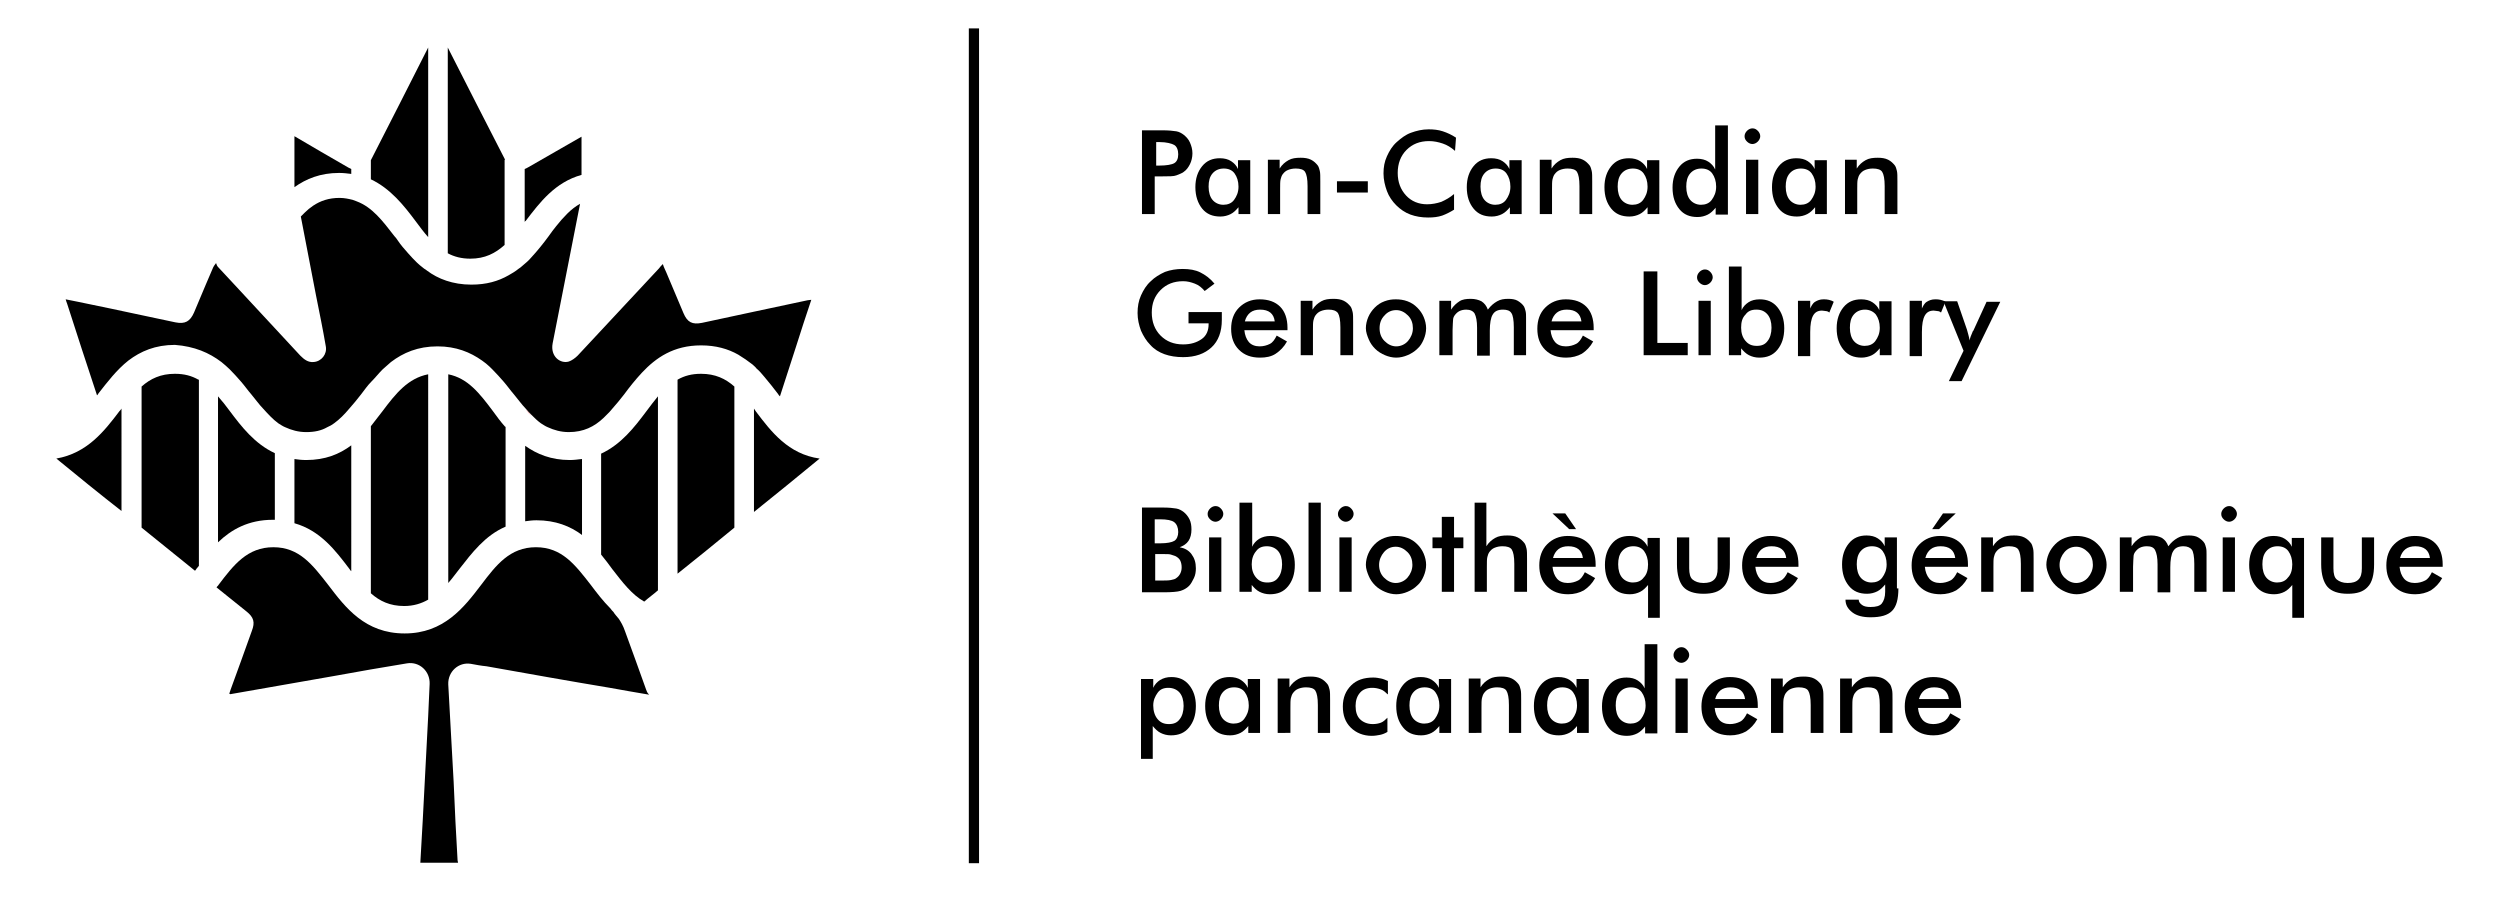 <?xml version="1.0" encoding="utf-8"?>
<!-- Generator: Adobe Illustrator 28.1.0, SVG Export Plug-In . SVG Version: 6.00 Build 0)  -->
<svg version="1.1" id="Layer_1" xmlns="http://www.w3.org/2000/svg"
	xmlns:xlink="http://www.w3.org/1999/xlink" x="0px" y="0px"
	viewBox="0 0 510.3 186" style="enable-background:new 0 0 510.3 186;" xml:space="preserve">
<style type="text/css">
	.st0{fill:none;}
	.st1{fill:#000000;}
	.st2{fill:#ED1C24;}
	.st3{fill:#000000;stroke:#000000;stroke-width:2.086;stroke-linejoin:round;stroke-miterlimit:10;}
</style>
<g>
	<path class="st0" d="M47.1,57.7c4.7,5.1,9.4,10.1,14.1,15.2c0.7,0.8,1.5,1.4,2.7,1.3c1.6-0.1,2.8-1.6,2.5-3.2
		c-0.6-3.5-1.3-6.9-2-10.4c-1-5.4-2.1-10.7-3.1-16.1c-1.1,1.2-2.2,2.6-3.3,4C55.2,52.2,52.2,56.2,47.1,57.7z"/>
	<g>
		<path class="st0" d="M49.2,78c-0.7-0.9-1.5-1.7-2.3-2.5C47.7,76.2,48.5,77.1,49.2,78z"/>
		<path class="st0" d="M53.6,83.6c1,1.1,2,2.2,3.1,3C55.6,85.7,54.6,84.7,53.6,83.6z"/>
		<path class="st0" d="M46.9,75.4c-0.6-0.5-1.1-1-1.7-1.5C45.8,74.4,46.4,74.9,46.9,75.4z"/>
		<path class="st0" d="M58.2,87.4c1.3,0.6,2.7,1,4.3,1c1.7,0,3.1-0.3,4.3-1c-1.3,0.6-2.7,1-4.3,1C60.8,88.3,59.4,88,58.2,87.4z"/>
		<path class="st0" d="M79.8,73.9c2.5-1.9,5.5-3.2,9.5-3.2c3.8,0,6.7,1.2,9.1,2.9c-2.4-1.7-5.3-2.9-9.1-2.9
			C85.3,70.7,82.3,72,79.8,73.9z"/>
		<path class="st0" d="M111.9,87.4c1.3,0.6,2.7,1,4.3,1c3,0,5.2-1.1,7.1-2.9c-1.9,1.7-4.1,2.9-7.1,2.9
			C114.6,88.3,113.1,88,111.9,87.4z"/>
		<path class="st0" d="M68.3,86.5c1.1-0.8,2.1-1.8,3.1-3C70.4,84.7,69.4,85.7,68.3,86.5z"/>
		<path class="st0" d="M72.5,82.1c-0.4,0.5-0.8,1-1.2,1.4C71.8,83.1,72.2,82.6,72.5,82.1z"/>
		<path class="st0" d="M78.1,75.4c-0.8,0.8-1.6,1.7-2.3,2.5C76.5,77.1,77.3,76.2,78.1,75.4z"/>
		<path class="st0" d="M79.8,73.9c-0.6,0.5-1.2,1-1.7,1.5C78.6,74.9,79.2,74.4,79.8,73.9z"/>
		<path class="st0" d="M68.3,86.5c-0.5,0.3-0.9,0.6-1.4,0.8C67.3,87.1,67.8,86.8,68.3,86.5z"/>
		<path class="st0" d="M53.6,83.6c-0.4-0.5-0.8-0.9-1.2-1.4C52.8,82.6,53.2,83.1,53.6,83.6z"/>
		<path class="st0" d="M58.2,87.4c-0.5-0.2-1-0.5-1.4-0.8C57.2,86.8,57.7,87.1,58.2,87.4z"/>
		<path class="st0" d="M157.4,78.8c-0.5-0.6-0.9-1.2-1.4-1.7C156.4,77.7,156.9,78.3,157.4,78.8z"/>
		<path class="st0" d="M126.3,82.1c-0.6,0.7-1.2,1.4-1.8,2.1C125.1,83.6,125.7,82.9,126.3,82.1z"/>
		<path class="st0" d="M153.5,74.6c-0.9-0.8-1.8-1.5-2.9-2C151.7,73.2,152.6,73.9,153.5,74.6z"/>
		<path class="st0" d="M155.9,77.1c-0.5-0.6-1-1.1-1.6-1.7C154.9,76,155.4,76.5,155.9,77.1z"/>
		<path class="st0" d="M100.6,75.4c-0.4-0.4-0.9-0.8-1.3-1.2C99.8,74.6,100.2,75,100.6,75.4z"/>
		<path class="st0" d="M45.2,73.9c-2.5-1.9-5.5-3.2-9.5-3.2c-4,0-7.1,1.3-9.5,3.2c2.5-1.9,5.5-3.2,9.5-3.2S42.7,72,45.2,73.9z"/>
		<path class="st0" d="M111.9,87.4c-0.5-0.2-1-0.5-1.4-0.8C110.9,86.8,111.4,87.1,111.9,87.4z"/>
		<path class="st0" d="M110.5,86.5c-0.7-0.5-1.3-1-1.9-1.7C109.1,85.5,109.8,86,110.5,86.5z"/>
		<path class="st0" d="M102.9,78c-0.7-0.9-1.5-1.7-2.3-2.5C101.5,76.2,102.2,77.1,102.9,78z"/>
		<path class="st0" d="M107.3,83.6c-0.4-0.5-0.8-0.9-1.2-1.4C106.6,82.6,106.9,83.1,107.3,83.6z"/>
		<path class="st0" d="M131,76.2c2.9-3.1,6.5-5.6,12.1-5.6c3,0,5.5,0.7,7.6,1.9c-2.1-1.2-4.5-1.9-7.6-1.9
			C137.5,70.7,133.9,73.2,131,76.2z"/>
		<path class="st0" d="M159.6,89.1c-2-0.9-2.5-2.1-1.8-4.2c0.4-1.3,0.8-2.6,1.3-3.9c-0.1-0.2-0.2-0.3-0.4-0.5
			c-0.4-0.6-0.9-1.2-1.4-1.8c-0.5-0.6-0.9-1.2-1.4-1.7c-0.5-0.6-1-1.1-1.6-1.7c-0.3-0.3-0.6-0.5-0.8-0.8c-0.9-0.8-1.8-1.5-2.9-2
			c-2.1-1.2-4.5-1.9-7.6-1.9c-5.6,0-9.2,2.5-12.1,5.6c-1.3,1.4-2.5,2.9-3.6,4.4c-0.4,0.5-0.8,1-1.2,1.5c-0.6,0.7-1.2,1.4-1.8,2.1
			c-0.4,0.4-0.8,0.8-1.2,1.2c-1.9,1.7-4.1,2.9-7.1,2.9c-1.7,0-3.1-0.3-4.3-1c-0.5-0.2-1-0.5-1.4-0.8c-0.7-0.5-1.3-1-1.9-1.7
			c-0.4-0.4-0.8-0.8-1.2-1.3c-0.4-0.5-0.8-0.9-1.2-1.4c-0.4-0.5-0.8-1-1.2-1.5c-0.7-0.9-1.3-1.8-2.1-2.6s-1.5-1.7-2.3-2.5
			c-0.4-0.4-0.9-0.8-1.3-1.2c-0.3-0.2-0.5-0.4-0.8-0.6c-2.4-1.7-5.3-2.9-9.1-2.9c-4,0-7.1,1.3-9.5,3.2c-0.6,0.5-1.2,1-1.7,1.5
			c-0.8,0.8-1.6,1.7-2.3,2.5s-1.4,1.8-2.1,2.6c-0.4,0.5-0.8,1-1.2,1.5c-0.4,0.5-0.8,1-1.2,1.4c-1,1.1-2,2.2-3.1,3
			c-0.5,0.3-0.9,0.6-1.4,0.8c-1.3,0.6-2.7,1-4.3,1c-1.7,0-3.1-0.3-4.3-1c-0.5-0.2-1-0.5-1.4-0.8c-1.1-0.8-2.1-1.8-3.1-3
			c-0.4-0.5-0.8-0.9-1.2-1.4c-0.4-0.5-0.8-1-1.2-1.5c-0.7-0.9-1.3-1.8-2.1-2.6s-1.5-1.7-2.3-2.5c-0.6-0.5-1.1-1-1.7-1.5
			c-2.5-1.9-5.5-3.2-9.5-3.2s-7.1,1.3-9.5,3.2c-2.5,1.9-4.3,4.4-6.1,6.7c-0.1,0.1-0.2,0.2-0.3,0.4c0.4,1.4,0.9,2.7,1.3,4.1
			c0.6,2,0.1,3.2-1.7,4.1c-2.5,1.2-5.1,2.4-7.6,3.5c-0.3,0.1-0.5,0.3-0.8,0.4c0.3,0.2,0.4,0.4,0.6,0.5c0,0,0,0,0,0
			c6.3-1.1,9.7-5.6,12.9-9.7c3.2-4.1,5.9-7.7,11.2-7.7c5.3,0,8.1,3.6,11.2,7.7c3.5,4.6,7.5,9.9,15.6,9.9c8.1,0,12.1-5.3,15.6-9.9
			c3.2-4.1,5.9-7.7,11.2-7.7c5.3,0,8.1,3.6,11.2,7.7c3.5,4.6,7.6,9.9,15.6,9.9c8.1,0,12.1-5.3,15.6-9.9c3.2-4.1,5.9-7.7,11.2-7.7
			s8.1,3.6,11.2,7.7c3.1,4.1,6.6,8.7,13,9.7c0.2-0.2,0.4-0.4,0.7-0.6C165.1,91.7,162.4,90.4,159.6,89.1z"/>
		<path class="st0" d="M69.2,40.8c1,0,1.9,0.1,2.7,0.4C71.1,40.9,70.2,40.8,69.2,40.8L69.2,40.8z"/>
		<path class="st0" d="M63.8,42.4c1.5-1,3.3-1.6,5.4-1.6c0,0,0,0,0,0h0c1,0,1.9,0.1,2.7,0.4c0.3,0.1,0.5,0.2,0.8,0.3
			c3.2,1.2,5.3,4,7.7,7.1c0.2,0.3,0.4,0.6,0.7,0.9c0.7,0.9,1.4,1.8,2.1,2.6c0.6,0.6,1.2,1.3,1.8,1.9c0.4,0.4,0.9,0.8,1.3,1.1
			c0.2,0.2,0.5,0.4,0.7,0.5c1.2,0.9,2.5,1.6,4,2.1c1.5,0.5,3.2,0.8,5.1,0.8c0,0,0,0,0,0c3,0,5.5-0.7,7.6-1.9c0.7-0.4,1.3-0.8,2-1.3
			c0.3-0.2,0.6-0.5,0.9-0.7c0.6-0.5,1.1-1,1.7-1.6c1.3-1.4,2.5-2.9,3.6-4.4c0.5-0.7,1-1.3,1.5-2c0.8-0.9,1.5-1.8,2.3-2.6
			c0.8-0.8,1.7-1.4,2.6-2v0l0,0c0.4-2.1,0.8-4.3,1.2-6.4c-5.8,1.3-9.1,5.6-12.1,9.5c-3.2,4.1-5.9,7.7-11.2,7.7c0,0,0,0,0,0
			c-5.3,0-8.1-3.6-11.2-7.7c-3.5-4.6-7.6-9.9-15.6-9.9c0,0,0,0,0,0c-3.9,0-6.8,1.2-9.2,3c0.4,2.1,0.8,4.2,1.2,6.3
			c0.3-0.3,0.5-0.5,0.8-0.8C62.6,43.2,63.2,42.8,63.8,42.4z"/>
		<path class="st1" d="M45.2,73.9c0.6,0.5,1.2,1,1.7,1.5c0.8,0.8,1.6,1.7,2.3,2.5s1.4,1.8,2.1,2.6c0.4,0.5,0.8,1,1.2,1.5
			c0.4,0.5,0.8,1,1.2,1.4c1,1.1,2,2.2,3.1,3c0.5,0.3,0.9,0.6,1.4,0.8c1.3,0.6,2.7,1,4.3,1c1.7,0,3.1-0.3,4.3-1
			c0.5-0.2,1-0.5,1.4-0.8c1.1-0.8,2.1-1.8,3.1-3c0.4-0.5,0.8-0.9,1.2-1.4c0.4-0.5,0.8-1,1.2-1.5c0.7-0.9,1.3-1.8,2.1-2.6
			s1.5-1.7,2.3-2.5c0.6-0.5,1.1-1,1.7-1.5c2.5-1.9,5.5-3.2,9.5-3.2c3.8,0,6.7,1.2,9.1,2.9c0.3,0.2,0.5,0.4,0.8,0.6
			c0.5,0.4,0.9,0.8,1.3,1.2c0.8,0.8,1.6,1.7,2.3,2.5s1.4,1.8,2.1,2.6c0.4,0.5,0.8,1,1.2,1.5c0.4,0.5,0.8,1,1.2,1.4
			c0.4,0.5,0.8,0.9,1.2,1.3c0.6,0.6,1.2,1.2,1.9,1.7c0.5,0.3,0.9,0.6,1.4,0.8c1.3,0.6,2.7,1,4.3,1c3,0,5.2-1.1,7.1-2.9
			c0.4-0.4,0.8-0.8,1.2-1.2c0.6-0.7,1.2-1.4,1.8-2.1c0.4-0.5,0.8-1,1.2-1.5c1.1-1.5,2.3-3,3.6-4.4c2.9-3.1,6.5-5.6,12.1-5.6
			c3,0,5.5,0.7,7.6,1.9c1,0.6,2,1.3,2.9,2c0.3,0.3,0.6,0.5,0.8,0.8c0.6,0.5,1.1,1.1,1.6,1.7c0.5,0.6,1,1.2,1.4,1.7
			c0.5,0.6,0.9,1.2,1.4,1.8c0.1,0.2,0.2,0.3,0.4,0.5c1.1-3.4,2.2-6.8,3.3-10.2c1-3.1,2-6.3,3.1-9.5c-0.3,0-0.6,0.1-0.8,0.1
			c-7.2,1.5-14.4,3.1-21.5,4.6c-2,0.4-3-0.1-3.8-2c-1.2-2.8-2.3-5.5-3.5-8.3c-0.2-0.5-0.5-1-0.7-1.7c-0.3,0.3-0.6,0.6-0.8,0.9
			c-5.5,5.9-11.1,11.9-16.6,17.8c-0.5,0.5-1.2,1-1.8,1.2c-1.7,0.5-3.8-1-3.3-3.7c1.9-9.5,3.7-19,5.6-28.5c-0.9,0.5-1.8,1.2-2.6,2
			c-0.8,0.8-1.6,1.7-2.3,2.6c-0.5,0.6-1,1.3-1.5,2c-1.1,1.5-2.3,3-3.6,4.4c-0.5,0.6-1.1,1.1-1.7,1.6c-0.3,0.3-0.6,0.5-0.9,0.7
			c-0.6,0.5-1.3,0.9-2,1.3c-2.1,1.2-4.5,1.9-7.6,1.9c0,0,0,0,0,0c-1.9,0-3.6-0.3-5.1-0.8s-2.8-1.2-4-2.1c-0.2-0.2-0.5-0.3-0.7-0.5
			c-0.5-0.4-0.9-0.7-1.3-1.1c-0.6-0.6-1.2-1.2-1.8-1.9c-0.8-0.9-1.5-1.7-2.1-2.6c-0.2-0.3-0.4-0.6-0.7-0.9c-2.4-3.1-4.5-5.9-7.7-7.1
			c-0.3-0.1-0.5-0.2-0.8-0.3c-0.8-0.2-1.7-0.4-2.7-0.4c0,0,0,0,0,0c-2.2,0-3.9,0.6-5.4,1.6c-0.6,0.4-1.2,0.9-1.7,1.4
			c-0.3,0.3-0.5,0.5-0.8,0.8c1,5.4,2.1,10.7,3.1,16.1c0.7,3.5,1.4,6.9,2,10.4c0.3,1.6-0.9,3.1-2.5,3.2c-1.1,0.1-1.9-0.5-2.7-1.3
			c-4.7-5.1-9.4-10.1-14.1-15.2c-0.9-1-1.8-1.9-2.7-2.9c-0.2-0.2-0.3-0.5-0.4-0.8c-0.4,0.5-0.5,0.7-0.6,0.9c-0.5,1.2-1,2.3-1.5,3.5
			c-0.8,1.9-1.6,3.8-2.4,5.7c-0.8,1.8-1.8,2.4-3.8,2c-5.8-1.2-11.6-2.5-17.5-3.7c-1.6-0.3-3.2-0.7-4.9-1c0.1,0.4,0.2,0.6,0.3,0.9
			c2,6.2,4,12.4,6.1,18.7c0.1-0.1,0.2-0.2,0.3-0.4c1.8-2.3,3.7-4.8,6.1-6.7c2.5-1.9,5.5-3.2,9.5-3.2C39.7,70.7,42.7,72,45.2,73.9z"
			/>
		<path class="st2" d="M99.3,74.2c-0.3-0.2-0.5-0.4-0.8-0.6C98.8,73.8,99,74,99.3,74.2z"/>
		<path class="st2" d="M108.5,84.9c-0.4-0.4-0.8-0.8-1.2-1.3C107.7,84,108.1,84.4,108.5,84.9z"/>
	</g>
	<path class="st0" d="M120.6,119.5c1.2,1.6,2.5,3.3,4,4.8c-0.1-0.1-0.1-0.1-0.2-0.2C123,122.4,121.7,121,120.6,119.5z"/>
	<path class="st1" d="M131.9,140.8c-1.4-4-2.9-8-4.3-11.9c-0.4-1.2-0.9-2-1.3-2.6c-0.4-0.5-0.8-0.9-1.1-1.4
		c-0.2-0.2-0.4-0.4-0.6-0.7c-1.5-1.5-2.8-3.2-4-4.8c-3.2-4.1-5.9-7.7-11.2-7.7c-5.3,0-8.1,3.6-11.2,7.7c-3.5,4.6-7.6,9.9-15.6,9.9
		c-8.1,0-12.1-5.3-15.6-9.9c-3.2-4.1-5.9-7.7-11.2-7.7c-5.3,0-8.1,3.6-11.2,7.7c-0.1,0.2-0.3,0.3-0.4,0.5c2,1.6,4.1,3.3,6.1,4.9
		c1.5,1.2,1.8,2.2,1.1,4c-1.4,4-2.9,8-4.3,11.9c-0.1,0.3-0.2,0.6-0.3,0.9c0.1,0,0.2,0.1,0.2,0.1c7-1.2,14.1-2.5,21.1-3.7
		c5-0.9,10-1.8,15-2.6c2.5-0.4,4.7,1.6,4.6,4.2c-0.1,2.2-0.2,4.4-0.3,6.6c-0.4,7-0.7,14.1-1.1,21.1c-0.2,2.9-0.3,5.9-0.5,8.8
		c2.6,0,5.1,0,7.7,0c0-0.2-0.1-0.3-0.1-0.5c-0.3-5.3-0.6-10.7-0.8-16c-0.4-6.6-0.7-13.3-1.1-19.9c-0.1-2.6,2.1-4.6,4.6-4.2
		c1.1,0.2,2.1,0.4,3.2,0.5c8.4,1.5,16.8,3,25.2,4.4c2.6,0.5,5.2,0.9,8,1.4C132.1,141.4,132,141.1,131.9,140.8z"/>
	<path class="st0" d="M125,116.1c-3.5-4.6-7.6-9.9-15.6-9.9c-8.1,0-12.1,5.3-15.6,9.9c-3.2,4.1-5.9,7.7-11.2,7.7
		c-5.3,0-8.1-3.6-11.2-7.7c-3.5-4.6-7.5-9.9-15.6-9.9c-8.1,0-12.1,5.3-15.6,9.9c-0.1,0.1-0.2,0.2-0.3,0.4c1.4,1.2,2.9,2.3,4.3,3.5
		c0.1-0.2,0.3-0.3,0.4-0.5c3.2-4.1,5.9-7.7,11.2-7.7c5.3,0,8.1,3.6,11.2,7.7c3.5,4.6,7.5,9.9,15.6,9.9c8.1,0,12.1-5.3,15.6-9.9
		c3.2-4.1,5.9-7.7,11.2-7.7c5.3,0,8.1,3.6,11.2,7.7c1.2,1.5,2.4,3,3.8,4.6c0.1,0.1,0.1,0.1,0.2,0.2c0.2,0.2,0.4,0.5,0.6,0.7
		c0.4,0.4,0.7,0.9,1.1,1.4c0.5,0.7,0.9,1.4,1.3,2.6c0.9,2.5,0.7-0.1,0.7-0.1l-0.6-2.4c0.2-0.5,0.6-1.1,1-1.4
		c0.9-0.8,1.9-1.5,2.8-2.3C129,121.3,127.1,118.8,125,116.1z"/>
	<g>
		<path class="st1" d="M71.7,90.9c-2.4,1.8-5.3,3-9.2,3c-0.9,0-1.7-0.1-2.4-0.2v13.1c5.3,1.5,8.4,5.6,11.2,9.3
			c0.1,0.2,0.3,0.4,0.4,0.5V90.9z"/>
		<path class="st1" d="M40.5,77.5c-1.4-0.8-2.9-1.2-4.8-1.2c-2.9,0-5,1-6.8,2.6v28.8c3.6,2.9,7.3,5.9,10.9,8.8
			c0.1-0.1,0.2-0.2,0.3-0.4c0.2-0.2,0.3-0.4,0.5-0.6V77.5z"/>
		<path class="st1" d="M138.3,117.1c3.9-3.1,7.7-6.2,11.6-9.4V78.9c-1.8-1.6-3.9-2.6-6.8-2.6c-1.9,0-3.4,0.4-4.8,1.2V117.1z"/>
		<path class="st1" d="M24.8,83.4c-0.1,0.2-0.3,0.4-0.4,0.5c-3.1,4.1-6.6,8.6-12.9,9.7c4.4,3.6,8.8,7.2,13.3,10.7V83.4z"/>
		<path class="st1" d="M56.1,92.5c-4.1-1.9-6.8-5.4-9.2-8.6c-0.8-1.1-1.6-2.1-2.4-3v29.8c2.7-2.6,6.2-4.6,11.2-4.6
			c0.1,0,0.3,0,0.4,0V92.5z"/>
		<path class="st1" d="M154.3,84c-0.1-0.2-0.3-0.4-0.4-0.6v21.1c4.5-3.6,8.9-7.2,13.4-10.9c0,0,0,0,0,0
			C160.9,92.7,157.4,88.1,154.3,84z"/>
		<path class="st1" d="M134.3,80.9c-0.8,1-1.6,2-2.4,3.1c-2.4,3.2-5.1,6.7-9.2,8.6v20.6c0.8,1,1.6,2,2.3,3c2.1,2.7,4,5.2,6.5,6.6
			c0.9-0.8,1.9-1.5,2.8-2.3V80.9z"/>
		<path class="st1" d="M87.4,76.4c-4.1,0.8-6.6,3.9-9.3,7.5c-0.8,1-1.6,2.1-2.4,3.1v34.1c1.8,1.6,3.9,2.6,6.8,2.6
			c1.9,0,3.5-0.5,4.9-1.3V76.4z"/>
		<path class="st1" d="M118.7,93.7c-0.8,0.1-1.6,0.2-2.4,0.2c-3.8,0-6.7-1.2-9.1-2.9v15.4c0.7-0.1,1.5-0.2,2.3-0.2
			c3.9,0,6.9,1.2,9.3,3V93.7z"/>
		<path class="st1" d="M103.1,87.1c-0.9-1-1.7-2.1-2.5-3.2c-2.7-3.6-5.1-6.7-9.1-7.5V119c0.8-0.9,1.5-1.9,2.3-2.9
			c2.5-3.2,5.2-6.8,9.4-8.6V87.1z"/>
	</g>
	<g>
		<path class="st1" d="M118.7,27.9c-3.6,2.1-7.2,4.1-10.8,6.2c-0.3,0.2-0.6,0.3-0.8,0.4v10.8c0.1-0.1,0.1-0.2,0.2-0.2
			c2.9-3.8,6-7.9,11.4-9.4V27.9z"/>
		<path class="st1" d="M87.4,9.7c-3.9,7.7-7.8,15.4-11.7,23v3.9c4,1.9,6.7,5.3,9.1,8.5c0.9,1.2,1.7,2.3,2.6,3.3V9.7z"/>
		<path class="st1" d="M71.7,34.5c-0.2-0.1-0.4-0.2-0.6-0.3c-3.7-2.1-7.4-4.3-11-6.4v10.4c2.4-1.7,5.3-2.9,9.1-2.9c0,0,0,0,0,0
			c0.9,0,1.7,0.1,2.5,0.2V34.5z"/>
		<path class="st1" d="M103.1,32.6C99.2,25,95.3,17.4,91.4,9.7v42c1.3,0.7,2.8,1.1,4.6,1.1c0,0,0,0,0,0c3,0,5.1-1.1,7-2.8V32.6z"/>
	</g>
</g>
<g>
	<g>
		<path class="st1" d="M235.7,36v7.7h-2.6V26.6h4.2c1.2,0,2.2,0.1,2.8,0.2c0.6,0.1,1.1,0.4,1.5,0.7c0.5,0.4,1,0.9,1.3,1.6
			s0.5,1.4,0.5,2.2s-0.2,1.6-0.5,2.2s-0.7,1.2-1.3,1.6c-0.4,0.3-1,0.5-1.5,0.7s-1.5,0.2-2.8,0.2h-0.6H235.7z M235.9,33.8h0.7
			c1.5,0,2.6-0.2,3.1-0.5s0.8-0.9,0.8-1.8c0-0.9-0.3-1.6-0.8-1.9s-1.6-0.6-3-0.6h-0.7V33.8z"/>
		<path class="st1" d="M255.3,43.7h-2.5v-1.4c-0.5,0.6-1,1.1-1.6,1.4s-1.3,0.5-2.1,0.5c-1.6,0-2.8-0.5-3.7-1.6S244,40,244,38.2
			c0-1.8,0.5-3.2,1.4-4.3s2.1-1.6,3.6-1.6c0.9,0,1.7,0.2,2.3,0.6s1.1,0.9,1.4,1.6v-1.8h2.5V43.7z M252.8,38.1c0-1.1-0.3-2-0.8-2.7
			s-1.3-1-2.2-1s-1.7,0.3-2.3,1s-0.8,1.6-0.8,2.7c0,1.2,0.3,2.1,0.8,2.7c0.5,0.6,1.3,1,2.2,1c0.9,0,1.7-0.3,2.2-1
			S252.8,39.3,252.8,38.1z"/>
		<path class="st1" d="M258.8,43.7V32.6h2.4v1.8c0.5-0.8,1.1-1.3,1.8-1.7c0.7-0.4,1.5-0.5,2.5-0.5c0.8,0,1.5,0.1,2.1,0.4
			s1,0.7,1.4,1.2c0.2,0.3,0.3,0.7,0.4,1.1c0.1,0.4,0.1,1.1,0.1,2.1v6.7h-2.6V38c0-1.5-0.2-2.4-0.5-2.9s-1-0.7-1.9-0.7
			c-0.6,0-1.1,0.1-1.6,0.3c-0.5,0.2-0.8,0.5-1.1,0.9c-0.2,0.3-0.3,0.6-0.4,1c-0.1,0.4-0.1,1.1-0.1,2v5.1H258.8z"/>
		<path class="st1" d="M272.9,37h6.3v2.3h-6.3V37z"/>
		<path class="st1" d="M297,30.8c-0.8-0.7-1.6-1.2-2.5-1.5c-0.9-0.3-1.8-0.5-2.8-0.5c-1.9,0-3.4,0.6-4.6,1.8s-1.8,2.8-1.8,4.7
			c0,1.9,0.6,3.4,1.7,4.6c1.1,1.2,2.6,1.8,4.3,1.8c1,0,2-0.2,2.9-0.5c0.9-0.4,1.8-0.9,2.6-1.6v3.2c-0.8,0.5-1.6,0.9-2.4,1.2
			c-0.9,0.3-1.8,0.4-2.9,0.4c-1.3,0-2.5-0.2-3.6-0.6s-2.1-1.1-2.9-1.9c-0.8-0.8-1.5-1.8-1.9-2.9s-0.7-2.3-0.7-3.6s0.2-2.4,0.7-3.5
			s1.1-2.1,2-2.9c0.9-0.8,1.8-1.5,2.9-1.9s2.3-0.7,3.6-0.7c1,0,2,0.1,2.9,0.4c0.9,0.3,1.8,0.7,2.7,1.3L297,30.8z"/>
		<path class="st1" d="M310.7,43.7h-2.5v-1.4c-0.5,0.6-1,1.1-1.6,1.4s-1.3,0.5-2.1,0.5c-1.6,0-2.8-0.5-3.7-1.6s-1.4-2.5-1.4-4.4
			c0-1.8,0.5-3.2,1.4-4.3s2.1-1.6,3.6-1.6c0.9,0,1.7,0.2,2.3,0.6s1.1,0.9,1.4,1.6v-1.8h2.5V43.7z M308.3,38.1c0-1.1-0.3-2-0.8-2.7
			s-1.3-1-2.2-1s-1.7,0.3-2.3,1s-0.8,1.6-0.8,2.7c0,1.2,0.3,2.1,0.8,2.7c0.5,0.6,1.3,1,2.2,1c0.9,0,1.7-0.3,2.2-1
			S308.3,39.3,308.3,38.1z"/>
		<path class="st1" d="M314.3,43.7V32.6h2.4v1.8c0.5-0.8,1.1-1.3,1.8-1.7s1.5-0.5,2.5-0.5c0.8,0,1.5,0.1,2.1,0.4
			c0.6,0.3,1,0.7,1.4,1.2c0.2,0.3,0.3,0.7,0.4,1.1c0.1,0.4,0.1,1.1,0.1,2.1v6.7h-2.6V38c0-1.5-0.2-2.4-0.5-2.9s-1-0.7-1.9-0.7
			c-0.6,0-1.1,0.1-1.6,0.3s-0.8,0.5-1.1,0.9c-0.2,0.3-0.3,0.6-0.4,1s-0.1,1.1-0.1,2v5.1H314.3z"/>
		<path class="st1" d="M338.8,43.7h-2.5v-1.4c-0.5,0.6-1,1.1-1.6,1.4s-1.3,0.5-2.1,0.5c-1.6,0-2.8-0.5-3.7-1.6s-1.4-2.5-1.4-4.4
			c0-1.8,0.5-3.2,1.4-4.3s2.1-1.6,3.6-1.6c0.9,0,1.7,0.2,2.3,0.6s1.1,0.9,1.4,1.6v-1.8h2.5V43.7z M336.3,38.1c0-1.1-0.3-2-0.8-2.7
			s-1.3-1-2.2-1s-1.7,0.3-2.3,1s-0.8,1.6-0.8,2.7c0,1.2,0.3,2.1,0.8,2.7c0.5,0.6,1.3,1,2.2,1c0.9,0,1.7-0.3,2.2-1
			S336.3,39.3,336.3,38.1z"/>
		<path class="st1" d="M350.2,25.6h2.5v18.2h-2.5v-1.4c-0.5,0.6-1,1.1-1.6,1.4s-1.3,0.5-2.1,0.5c-1.6,0-2.8-0.5-3.7-1.6
			s-1.4-2.5-1.4-4.4c0-1.8,0.5-3.2,1.4-4.3s2.1-1.6,3.6-1.6c0.9,0,1.7,0.2,2.3,0.6s1.1,0.9,1.4,1.6V25.6z M350.3,38.1
			c0-1.1-0.3-2-0.8-2.7s-1.3-1-2.2-1s-1.7,0.3-2.3,1s-0.8,1.6-0.8,2.7c0,1.2,0.3,2.1,0.8,2.7c0.5,0.6,1.3,1,2.2,1
			c0.9,0,1.7-0.3,2.2-1S350.3,39.3,350.3,38.1z"/>
		<path class="st1" d="M356.1,27.8c0-0.4,0.2-0.8,0.5-1.1c0.3-0.3,0.7-0.5,1.1-0.5c0.5,0,0.8,0.2,1.1,0.5c0.3,0.3,0.5,0.7,0.5,1.1
			s-0.2,0.8-0.5,1.1s-0.7,0.5-1.1,0.5c-0.4,0-0.8-0.2-1.1-0.5S356.1,28.3,356.1,27.8z M356.4,43.7V32.6h2.5v11.1H356.4z"/>
		<path class="st1" d="M373,43.7h-2.5v-1.4c-0.5,0.6-1,1.1-1.6,1.4s-1.3,0.5-2.1,0.5c-1.6,0-2.8-0.5-3.7-1.6s-1.4-2.5-1.4-4.4
			c0-1.8,0.5-3.2,1.4-4.3s2.1-1.6,3.6-1.6c0.9,0,1.7,0.2,2.3,0.6s1.1,0.9,1.4,1.6v-1.8h2.5V43.7z M370.6,38.1c0-1.1-0.3-2-0.8-2.7
			s-1.3-1-2.2-1s-1.7,0.3-2.3,1s-0.8,1.6-0.8,2.7c0,1.2,0.3,2.1,0.8,2.7c0.5,0.6,1.3,1,2.2,1c0.9,0,1.7-0.3,2.2-1
			S370.6,39.3,370.6,38.1z"/>
		<path class="st1" d="M376.6,43.7V32.6h2.4v1.8c0.5-0.8,1.1-1.3,1.8-1.7s1.5-0.5,2.5-0.5c0.8,0,1.5,0.1,2.1,0.4
			c0.6,0.3,1,0.7,1.4,1.2c0.2,0.3,0.3,0.7,0.4,1.1c0.1,0.4,0.1,1.1,0.1,2.1v6.7h-2.6V38c0-1.5-0.2-2.4-0.5-2.9s-1-0.7-1.9-0.7
			c-0.6,0-1.1,0.1-1.6,0.3s-0.8,0.5-1.1,0.9c-0.2,0.3-0.3,0.6-0.4,1s-0.1,1.1-0.1,2v5.1H376.6z"/>
		<path class="st1" d="M242.6,63.7h6.8c0,0.1,0,0.3,0,0.5c0,0.6,0,0.9,0,1.1c0,2.4-0.7,4.3-2.1,5.6s-3.3,2-5.8,2
			c-1.4,0-2.7-0.2-3.8-0.6c-1.1-0.4-2.1-1-2.9-1.9c-0.8-0.8-1.4-1.8-1.9-2.9c-0.4-1.1-0.7-2.3-0.7-3.6c0-1.3,0.2-2.5,0.7-3.6
			s1.1-2.1,2-2.9c0.8-0.8,1.8-1.4,2.9-1.9c1.1-0.4,2.3-0.6,3.6-0.6c1.4,0,2.6,0.2,3.6,0.7s2,1.2,2.9,2.3l-2,1.5
			c-0.6-0.7-1.2-1.2-2-1.5s-1.5-0.5-2.4-0.5c-1.9,0-3.4,0.6-4.6,1.8c-1.2,1.2-1.8,2.7-1.8,4.6c0,1.9,0.6,3.5,1.8,4.7
			c1.2,1.2,2.7,1.8,4.6,1.8c1.6,0,2.8-0.4,3.8-1.1s1.4-1.8,1.4-3v-0.2h-4.1V63.7z"/>
		<path class="st1" d="M262.9,67.4H254c0.1,1,0.4,1.8,0.9,2.4s1.3,0.9,2.2,0.9c0.8,0,1.5-0.2,2.1-0.5s1-0.9,1.4-1.7l2.1,1.2
			c-0.6,1.1-1.4,1.9-2.3,2.5s-2,0.8-3.2,0.8c-1.8,0-3.2-0.5-4.3-1.6s-1.6-2.5-1.6-4.3c0-1.7,0.5-3.2,1.6-4.3s2.5-1.7,4.2-1.7
			c1.8,0,3.2,0.5,4.2,1.5s1.5,2.5,1.5,4.3V67.4z M260.2,65.6c-0.1-0.8-0.4-1.4-0.9-1.8c-0.5-0.4-1.2-0.6-2.1-0.6
			c-0.8,0-1.5,0.2-2,0.6c-0.5,0.4-0.9,1-1.1,1.8H260.2z"/>
		<path class="st1" d="M265.5,72.5V61.4h2.4v1.8c0.5-0.8,1.1-1.3,1.8-1.7s1.5-0.5,2.5-0.5c0.8,0,1.5,0.1,2.1,0.4
			c0.6,0.3,1,0.7,1.4,1.2c0.2,0.3,0.3,0.7,0.4,1.1c0.1,0.4,0.1,1.1,0.1,2.1v6.7h-2.6v-5.7c0-1.5-0.2-2.4-0.5-2.9
			c-0.4-0.5-1-0.7-1.9-0.7c-0.6,0-1.1,0.1-1.6,0.3s-0.8,0.5-1.1,0.9c-0.2,0.3-0.3,0.6-0.4,1c-0.1,0.4-0.1,1.1-0.1,2v5.1H265.5z"/>
		<path class="st1" d="M278.8,67c0-0.8,0.2-1.6,0.5-2.3c0.3-0.7,0.8-1.4,1.3-1.9c0.6-0.6,1.2-1,2-1.3s1.5-0.4,2.3-0.4
			c0.8,0,1.6,0.1,2.4,0.4s1.4,0.7,2,1.3c0.6,0.6,1,1.2,1.3,1.9s0.5,1.5,0.5,2.3c0,0.8-0.2,1.6-0.5,2.3c-0.3,0.7-0.7,1.4-1.3,1.9
			c-0.6,0.6-1.3,1-2,1.3s-1.5,0.5-2.3,0.5c-0.8,0-1.6-0.2-2.3-0.5s-1.4-0.7-2-1.3c-0.6-0.6-1-1.2-1.3-1.9S278.8,67.8,278.8,67z
			 M288.4,67c0-1-0.3-1.9-1-2.6c-0.7-0.7-1.5-1.1-2.4-1.1c-1,0-1.8,0.4-2.4,1.1c-0.7,0.7-1,1.6-1,2.6s0.3,1.9,1,2.6s1.5,1.1,2.4,1.1
			s1.8-0.4,2.4-1.1S288.4,68,288.4,67z"/>
		<path class="st1" d="M296.3,72.5h-2.5V61.4h2.4v1.8c0.5-0.8,1.1-1.3,1.7-1.7s1.4-0.5,2.3-0.5c0.9,0,1.6,0.2,2.2,0.5
			c0.6,0.4,1,0.9,1.3,1.7c0.6-0.8,1.2-1.3,1.9-1.7s1.4-0.5,2.3-0.5c0.7,0,1.4,0.1,1.9,0.4s1,0.7,1.3,1.2c0.1,0.2,0.2,0.5,0.3,0.9
			s0.1,0.8,0.1,1.4v0.9v6.7h-2.5v-5.7c0-1.5-0.2-2.5-0.5-2.9c-0.3-0.5-0.9-0.7-1.7-0.7c-1,0-1.7,0.3-2.1,1c-0.4,0.6-0.6,1.8-0.6,3.3
			v5.1h-2.6v-5.7c0-1.4-0.2-2.3-0.5-2.9c-0.3-0.5-0.9-0.8-1.7-0.8c-0.5,0-1,0.1-1.4,0.3s-0.7,0.5-1,0.9c-0.2,0.3-0.3,0.6-0.3,0.9
			s-0.1,1.1-0.1,2.1V72.5z"/>
		<path class="st1" d="M325.4,67.4h-8.9c0.1,1,0.4,1.8,0.9,2.4s1.3,0.9,2.2,0.9c0.8,0,1.5-0.2,2.1-0.5s1-0.9,1.4-1.7l2.1,1.2
			c-0.6,1.1-1.4,1.9-2.3,2.5c-0.9,0.5-2,0.8-3.2,0.8c-1.8,0-3.2-0.5-4.3-1.6s-1.6-2.5-1.6-4.3c0-1.7,0.5-3.2,1.6-4.3
			s2.5-1.7,4.2-1.7c1.8,0,3.2,0.5,4.2,1.5c1,1,1.5,2.5,1.5,4.3V67.4z M322.8,65.6c-0.1-0.8-0.4-1.4-0.9-1.8
			c-0.5-0.4-1.2-0.6-2.1-0.6c-0.8,0-1.5,0.2-2,0.6c-0.5,0.4-0.9,1-1.1,1.8H322.8z"/>
		<path class="st1" d="M335.5,72.5V55.4h2.8V70h6.2v2.5H335.5z"/>
		<path class="st1" d="M346.4,56.6c0-0.4,0.2-0.8,0.5-1.1c0.3-0.3,0.7-0.5,1.1-0.5c0.5,0,0.8,0.2,1.1,0.5c0.3,0.3,0.5,0.7,0.5,1.1
			s-0.2,0.8-0.5,1.1s-0.7,0.5-1.1,0.5c-0.4,0-0.8-0.2-1.1-0.5S346.4,57.1,346.4,56.6z M346.7,72.5V61.4h2.5v11.1H346.7z"/>
		<path class="st1" d="M355.5,54.4v8.9c0.3-0.7,0.8-1.2,1.4-1.6s1.4-0.6,2.3-0.6c1.5,0,2.7,0.5,3.6,1.6c0.9,1.1,1.4,2.5,1.4,4.3
			c0,1.9-0.5,3.3-1.4,4.4s-2.1,1.6-3.7,1.6c-0.8,0-1.5-0.2-2.1-0.5s-1.1-0.8-1.6-1.4v1.4h-2.5V54.4H355.5z M355.4,66.9
			c0,1.1,0.3,2,0.9,2.7s1.3,1,2.3,1c1,0,1.7-0.3,2.2-1c0.5-0.6,0.8-1.6,0.8-2.7c0-1.2-0.3-2.1-0.8-2.7c-0.6-0.7-1.3-1-2.3-1
			s-1.7,0.3-2.2,1C355.6,64.9,355.4,65.8,355.4,66.9z"/>
		<path class="st1" d="M369.4,63.2c0.3-0.7,0.6-1.3,1.1-1.6s1-0.5,1.7-0.5c0.4,0,0.7,0,1.1,0.1s0.7,0.2,1,0.4l-0.9,2.2
			c-0.2-0.2-0.5-0.3-0.7-0.3s-0.5-0.1-0.8-0.1c-0.8,0-1.4,0.3-1.8,1c-0.4,0.7-0.6,1.8-0.6,3.4v4.9h-2.5V61.4h2.5V63.2z"/>
		<path class="st1" d="M386.2,72.5h-2.5v-1.4c-0.5,0.6-1,1.1-1.6,1.4S380.7,73,380,73c-1.6,0-2.8-0.5-3.7-1.6s-1.4-2.5-1.4-4.4
			c0-1.8,0.5-3.2,1.4-4.3s2.1-1.6,3.6-1.6c0.9,0,1.7,0.2,2.3,0.6s1.1,0.9,1.4,1.6v-1.8h2.5V72.5z M383.7,66.9c0-1.1-0.3-2-0.8-2.7
			c-0.5-0.6-1.3-1-2.2-1s-1.7,0.3-2.3,1c-0.6,0.7-0.8,1.6-0.8,2.7c0,1.2,0.3,2.1,0.8,2.7c0.5,0.6,1.3,1,2.2,1c0.9,0,1.7-0.3,2.2-1
			S383.7,68.1,383.7,66.9z"/>
		<path class="st1" d="M392.2,63.2c0.3-0.7,0.6-1.3,1.1-1.6s1-0.5,1.7-0.5c0.4,0,0.7,0,1.1,0.1s0.7,0.2,1,0.4l-0.9,2.2
			c-0.2-0.2-0.5-0.3-0.7-0.3s-0.5-0.1-0.8-0.1c-0.8,0-1.4,0.3-1.8,1c-0.4,0.7-0.6,1.8-0.6,3.4v4.9h-2.5V61.4h2.5V63.2z"/>
		<path class="st1" d="M400.4,77.8h-2.6l3-6.2l-4.1-10.1h2.8l2,5.8c0.1,0.4,0.2,0.7,0.3,1.1s0.2,0.7,0.2,1.1c0.1-0.4,0.3-1,0.7-1.9
			l0.1-0.1l2.7-5.9h2.8L400.4,77.8z"/>
	</g>
	<g>
		<path class="st1" d="M233.1,120.8v-17.2h4.3c1.2,0,2.1,0.1,2.7,0.2c0.6,0.1,1.1,0.4,1.5,0.7c0.5,0.4,0.9,0.9,1.2,1.5
			s0.4,1.3,0.4,2.1c0,0.9-0.2,1.7-0.6,2.3s-1,1-1.8,1.3c1,0.2,1.8,0.6,2.4,1.4s0.9,1.7,0.9,2.9c0,0.7-0.1,1.4-0.4,2s-0.6,1.2-1,1.6
			c-0.5,0.5-1.1,0.8-1.7,1s-1.9,0.3-3.5,0.3H233.1z M235.8,110.9h1.1c1.3,0,2.3-0.2,2.8-0.5s0.8-1,0.8-1.8c0-0.9-0.3-1.6-0.8-2
			s-1.5-0.6-2.9-0.6h-1.1V110.9z M235.8,118.5h1c1,0,1.7,0,2.2-0.1s0.9-0.2,1.1-0.4c0.3-0.2,0.6-0.5,0.8-0.9
			c0.2-0.4,0.3-0.8,0.3-1.3c0-0.5-0.1-1-0.3-1.4c-0.2-0.4-0.6-0.7-1-0.9c-0.3-0.1-0.6-0.2-0.9-0.3s-0.8-0.1-1.4-0.1h-0.8h-1V118.5z"
			/>
		<path class="st1" d="M246.5,104.9c0-0.4,0.2-0.8,0.5-1.1c0.3-0.3,0.7-0.5,1.1-0.5c0.5,0,0.8,0.2,1.1,0.5c0.3,0.3,0.5,0.7,0.5,1.1
			s-0.2,0.8-0.5,1.1s-0.7,0.5-1.1,0.5c-0.4,0-0.8-0.2-1.1-0.5S246.5,105.4,246.5,104.9z M246.8,120.8v-11.1h2.5v11.1H246.8z"/>
		<path class="st1" d="M255.6,102.7v8.9c0.3-0.7,0.8-1.2,1.4-1.6c0.7-0.4,1.4-0.6,2.3-0.6c1.5,0,2.7,0.5,3.6,1.6s1.4,2.5,1.4,4.3
			c0,1.9-0.5,3.3-1.4,4.4s-2.1,1.6-3.7,1.6c-0.8,0-1.5-0.2-2.1-0.5c-0.6-0.3-1.1-0.8-1.6-1.4v1.4H253v-18.2H255.6z M255.5,115.2
			c0,1.1,0.3,2,0.9,2.7c0.6,0.7,1.3,1,2.3,1c1,0,1.7-0.3,2.2-1c0.5-0.6,0.8-1.6,0.8-2.7c0-1.2-0.3-2.1-0.8-2.7s-1.3-1-2.3-1
			c-1,0-1.7,0.3-2.2,1C255.8,113.2,255.5,114.1,255.5,115.2z"/>
		<path class="st1" d="M267.1,120.8v-18.2h2.5v18.2H267.1z"/>
		<path class="st1" d="M273.1,104.9c0-0.4,0.2-0.8,0.5-1.1c0.3-0.3,0.7-0.5,1.1-0.5c0.5,0,0.8,0.2,1.1,0.5c0.3,0.3,0.5,0.7,0.5,1.1
			s-0.2,0.8-0.5,1.1s-0.7,0.5-1.1,0.5c-0.4,0-0.8-0.2-1.1-0.5S273.1,105.4,273.1,104.9z M273.4,120.8v-11.1h2.5v11.1H273.4z"/>
		<path class="st1" d="M278.8,115.3c0-0.8,0.2-1.6,0.5-2.3s0.8-1.4,1.3-1.9c0.6-0.6,1.2-1,2-1.3s1.5-0.4,2.3-0.4
			c0.8,0,1.6,0.1,2.4,0.4s1.4,0.7,2,1.3c0.6,0.6,1,1.2,1.3,1.9s0.5,1.5,0.5,2.3c0,0.8-0.2,1.6-0.5,2.3c-0.3,0.7-0.7,1.4-1.3,1.9
			c-0.6,0.6-1.3,1-2,1.3s-1.5,0.5-2.3,0.5c-0.8,0-1.6-0.2-2.3-0.5s-1.4-0.7-2-1.3c-0.6-0.6-1-1.2-1.3-1.9S278.8,116.1,278.8,115.3z
			 M288.3,115.3c0-1-0.3-1.9-1-2.6c-0.7-0.7-1.5-1.1-2.4-1.1c-1,0-1.8,0.4-2.4,1.1s-1,1.6-1,2.6s0.3,1.9,1,2.6s1.5,1.1,2.4,1.1
			s1.8-0.4,2.4-1.1S288.3,116.3,288.3,115.3z"/>
		<path class="st1" d="M294.3,120.8v-8.9h-1.9v-2.2h1.9v-4.2h2.5v4.2h1.9v2.2h-1.9v8.9H294.3z"/>
		<path class="st1" d="M301,120.8v-18.2h2.4v8.9c0.5-0.8,1.1-1.3,1.8-1.7s1.5-0.5,2.5-0.5c0.8,0,1.5,0.1,2.1,0.4
			c0.6,0.3,1,0.7,1.4,1.2c0.2,0.3,0.3,0.7,0.4,1.1c0.1,0.4,0.1,1.1,0.1,2.1v6.7h-2.6v-5.7c0-1.5-0.2-2.4-0.5-2.9s-1-0.7-1.9-0.7
			c-0.6,0-1.1,0.1-1.6,0.3s-0.8,0.5-1.1,0.9c-0.2,0.3-0.3,0.6-0.4,1s-0.1,1.1-0.1,2v5.1H301z"/>
		<path class="st1" d="M325.8,115.7h-8.9c0.1,1,0.4,1.8,0.9,2.4s1.3,0.9,2.2,0.9c0.8,0,1.5-0.2,2.1-0.5s1-0.9,1.4-1.7l2.1,1.2
			c-0.6,1.1-1.4,1.9-2.3,2.5c-0.9,0.5-2,0.8-3.2,0.8c-1.8,0-3.2-0.5-4.3-1.6s-1.6-2.5-1.6-4.3c0-1.7,0.5-3.2,1.6-4.3
			s2.5-1.7,4.2-1.7c1.8,0,3.2,0.5,4.2,1.5c1,1,1.5,2.5,1.5,4.3V115.7z M321.7,108h-1.4l-3.4-3.2h2.6L321.7,108z M323.1,113.9
			c-0.1-0.8-0.4-1.4-0.9-1.8s-1.2-0.6-2.1-0.6c-0.8,0-1.5,0.2-2,0.6s-0.9,1-1.1,1.8H323.1z"/>
		<path class="st1" d="M338.9,126.1h-2.5v-6.7c-0.5,0.6-1,1.1-1.6,1.4s-1.3,0.5-2.1,0.5c-1.6,0-2.8-0.5-3.7-1.6s-1.4-2.5-1.4-4.4
			c0-1.8,0.5-3.2,1.4-4.3s2.1-1.6,3.6-1.6c0.9,0,1.7,0.2,2.3,0.6s1.1,0.9,1.4,1.6v-1.8h2.5V126.1z M336.4,115.2c0-1.1-0.3-2-0.8-2.7
			s-1.3-1-2.2-1s-1.7,0.3-2.3,1s-0.8,1.6-0.8,2.7c0,1.2,0.3,2.1,0.8,2.7c0.5,0.6,1.3,1,2.2,1c0.9,0,1.7-0.3,2.2-1
			C336.1,117.3,336.4,116.4,336.4,115.2z"/>
		<path class="st1" d="M344.8,109.7v6.3c0,1.1,0.2,1.9,0.7,2.3s1.2,0.7,2.2,0.7s1.7-0.2,2.2-0.7s0.7-1.2,0.7-2.3v-6.3h2.5v5.5
			c0,2.1-0.4,3.7-1.3,4.6c-0.9,1-2.2,1.4-4.1,1.4c-1.9,0-3.3-0.5-4.1-1.4s-1.3-2.5-1.3-4.6v-5.5H344.8z"/>
		<path class="st1" d="M367.2,115.7h-8.9c0.1,1,0.4,1.8,0.9,2.4s1.3,0.9,2.2,0.9c0.8,0,1.5-0.2,2.1-0.5s1-0.9,1.4-1.7l2.1,1.2
			c-0.6,1.1-1.4,1.9-2.3,2.5c-0.9,0.5-2,0.8-3.2,0.8c-1.8,0-3.2-0.5-4.3-1.6s-1.6-2.5-1.6-4.3c0-1.7,0.5-3.2,1.6-4.3
			s2.5-1.7,4.2-1.7c1.8,0,3.2,0.5,4.2,1.5c1,1,1.5,2.5,1.5,4.3V115.7z M364.6,113.9c-0.1-0.8-0.4-1.4-0.9-1.8s-1.2-0.6-2.1-0.6
			c-0.8,0-1.5,0.2-2,0.6s-0.9,1-1.1,1.8H364.6z"/>
		<path class="st1" d="M387.5,120.1c0,2.2-0.4,3.7-1.3,4.6c-0.9,0.9-2.3,1.3-4.4,1.3c-1.5,0-2.8-0.3-3.7-1s-1.4-1.5-1.4-2.6l2.7,0
			c0,0.5,0.3,0.8,0.7,1.1s1,0.4,1.7,0.4c1.1,0,1.9-0.2,2.3-0.7s0.7-1.3,0.7-2.4l0-1.5c-0.5,0.6-1,1.1-1.6,1.4s-1.3,0.5-2.1,0.5
			c-1.6,0-2.8-0.5-3.7-1.6s-1.4-2.5-1.4-4.4c0-1.8,0.5-3.2,1.4-4.3s2.1-1.6,3.6-1.6c0.9,0,1.7,0.2,2.3,0.6s1.1,0.9,1.4,1.6v-1.8h2.5
			V120.1z M385.1,115.2c0-1.1-0.3-2-0.8-2.7s-1.3-1-2.2-1s-1.7,0.3-2.3,1s-0.8,1.6-0.8,2.7c0,1.2,0.3,2.1,0.8,2.7
			c0.5,0.6,1.3,1,2.2,1c0.9,0,1.7-0.3,2.2-1S385.1,116.4,385.1,115.2z"/>
		<path class="st1" d="M401.8,115.7h-8.9c0.1,1,0.4,1.8,0.9,2.4s1.3,0.9,2.2,0.9c0.8,0,1.5-0.2,2.1-0.5s1-0.9,1.4-1.7l2.1,1.2
			c-0.6,1.1-1.4,1.9-2.3,2.5c-0.9,0.5-2,0.8-3.2,0.8c-1.8,0-3.2-0.5-4.3-1.6s-1.6-2.5-1.6-4.3c0-1.7,0.5-3.2,1.6-4.3
			s2.5-1.7,4.2-1.7c1.8,0,3.2,0.5,4.2,1.5c1,1,1.5,2.5,1.5,4.3V115.7z M399.1,113.9c-0.1-0.8-0.4-1.4-0.9-1.8s-1.2-0.6-2.1-0.6
			c-0.8,0-1.5,0.2-2,0.6s-0.9,1-1.1,1.8H399.1z M394.4,108l2.2-3.2h2.6l-3.4,3.2H394.4z"/>
		<path class="st1" d="M404.4,120.8v-11.1h2.4v1.8c0.5-0.8,1.1-1.3,1.8-1.7s1.5-0.5,2.5-0.5c0.8,0,1.5,0.1,2.1,0.4
			c0.6,0.3,1,0.7,1.4,1.2c0.2,0.3,0.3,0.7,0.4,1.1c0.1,0.4,0.1,1.1,0.1,2.1v6.7h-2.6v-5.7c0-1.5-0.2-2.4-0.5-2.9s-1-0.7-1.9-0.7
			c-0.6,0-1.1,0.1-1.6,0.3s-0.8,0.5-1.1,0.9c-0.2,0.3-0.3,0.6-0.4,1s-0.1,1.1-0.1,2v5.1H404.4z"/>
		<path class="st1" d="M417.7,115.3c0-0.8,0.2-1.6,0.5-2.3s0.8-1.4,1.3-1.9c0.6-0.6,1.2-1,2-1.3s1.5-0.4,2.3-0.4
			c0.8,0,1.6,0.1,2.4,0.4s1.4,0.7,2,1.3c0.6,0.6,1,1.2,1.3,1.9s0.5,1.5,0.5,2.3c0,0.8-0.2,1.6-0.5,2.3c-0.3,0.7-0.7,1.4-1.3,1.9
			c-0.6,0.6-1.3,1-2,1.3s-1.5,0.5-2.3,0.5c-0.8,0-1.6-0.2-2.3-0.5s-1.4-0.7-2-1.3c-0.6-0.6-1-1.2-1.3-1.9S417.7,116.1,417.7,115.3z
			 M427.2,115.3c0-1-0.3-1.9-1-2.6c-0.7-0.7-1.5-1.1-2.4-1.1c-1,0-1.8,0.4-2.4,1.1s-1,1.6-1,2.6s0.3,1.9,1,2.6s1.5,1.1,2.4,1.1
			s1.8-0.4,2.4-1.1S427.2,116.3,427.2,115.3z"/>
		<path class="st1" d="M435.2,120.8h-2.5v-11.1h2.4v1.8c0.5-0.8,1.1-1.3,1.7-1.7s1.4-0.5,2.3-0.5c0.9,0,1.6,0.2,2.2,0.5
			c0.6,0.4,1,0.9,1.3,1.7c0.6-0.8,1.2-1.3,1.9-1.7s1.4-0.5,2.3-0.5c0.7,0,1.4,0.1,1.9,0.4s1,0.7,1.3,1.2c0.1,0.2,0.2,0.5,0.3,0.9
			s0.1,0.8,0.1,1.4v0.9v6.7h-2.5v-5.7c0-1.5-0.2-2.5-0.5-2.9s-0.9-0.7-1.7-0.7c-1,0-1.7,0.3-2.1,1c-0.4,0.6-0.6,1.8-0.6,3.3v5.1
			h-2.6v-5.7c0-1.4-0.2-2.3-0.5-2.9s-0.9-0.8-1.7-0.8c-0.5,0-1,0.1-1.4,0.3s-0.7,0.5-1,0.9c-0.2,0.3-0.3,0.6-0.3,0.9
			s-0.1,1.1-0.1,2.1V120.8z"/>
		<path class="st1" d="M453.4,104.9c0-0.4,0.2-0.8,0.5-1.1c0.3-0.3,0.7-0.5,1.1-0.5c0.5,0,0.8,0.2,1.1,0.5c0.3,0.3,0.5,0.7,0.5,1.1
			s-0.2,0.8-0.5,1.1s-0.7,0.5-1.1,0.5c-0.4,0-0.8-0.2-1.1-0.5S453.4,105.4,453.4,104.9z M453.7,120.8v-11.1h2.5v11.1H453.7z"/>
		<path class="st1" d="M470.4,126.1h-2.5v-6.7c-0.5,0.6-1,1.1-1.6,1.4s-1.3,0.5-2.1,0.5c-1.6,0-2.8-0.5-3.7-1.6s-1.4-2.5-1.4-4.4
			c0-1.8,0.5-3.2,1.4-4.3s2.1-1.6,3.6-1.6c0.9,0,1.7,0.2,2.3,0.6s1.1,0.9,1.4,1.6v-1.8h2.5V126.1z M467.9,115.2c0-1.1-0.3-2-0.8-2.7
			s-1.3-1-2.2-1s-1.7,0.3-2.3,1s-0.8,1.6-0.8,2.7c0,1.2,0.3,2.1,0.8,2.7c0.5,0.6,1.3,1,2.2,1c0.9,0,1.7-0.3,2.2-1
			C467.6,117.3,467.9,116.4,467.9,115.2z"/>
		<path class="st1" d="M476.3,109.7v6.3c0,1.1,0.2,1.9,0.7,2.3s1.2,0.7,2.2,0.7s1.7-0.2,2.2-0.7s0.7-1.2,0.7-2.3v-6.3h2.5v5.5
			c0,2.1-0.4,3.7-1.3,4.6c-0.9,1-2.2,1.4-4.1,1.4c-1.9,0-3.3-0.5-4.1-1.4s-1.3-2.5-1.3-4.6v-5.5H476.3z"/>
		<path class="st1" d="M498.7,115.7h-8.9c0.1,1,0.4,1.8,0.9,2.4s1.3,0.9,2.2,0.9c0.8,0,1.5-0.2,2.1-0.5s1-0.9,1.4-1.7l2.1,1.2
			c-0.6,1.1-1.4,1.9-2.3,2.5c-0.9,0.5-2,0.8-3.2,0.8c-1.8,0-3.2-0.5-4.3-1.6s-1.6-2.5-1.6-4.3c0-1.7,0.5-3.2,1.6-4.3
			s2.5-1.7,4.2-1.7c1.8,0,3.2,0.5,4.2,1.5c1,1,1.5,2.5,1.5,4.3V115.7z M496,113.9c-0.1-0.8-0.4-1.4-0.9-1.8s-1.2-0.6-2.1-0.6
			c-0.8,0-1.5,0.2-2,0.6s-0.9,1-1.1,1.8H496z"/>
		<path class="st1" d="M232.9,154.9v-16.3h2.5v1.8c0.3-0.7,0.8-1.2,1.4-1.6c0.7-0.4,1.4-0.6,2.3-0.6c1.5,0,2.7,0.5,3.6,1.6
			s1.4,2.5,1.4,4.3c0,1.9-0.5,3.3-1.4,4.4s-2.1,1.6-3.7,1.6c-0.8,0-1.5-0.2-2.1-0.5c-0.6-0.3-1.1-0.8-1.6-1.4v6.7H232.9z M235.4,144
			c0,1.1,0.3,2.1,0.9,2.8c0.6,0.7,1.3,1,2.3,1c1,0,1.7-0.3,2.2-1c0.5-0.6,0.8-1.6,0.8-2.7c0-1.2-0.3-2.1-0.8-2.7s-1.3-1-2.3-1
			c-1,0-1.7,0.3-2.2,1S235.4,142.9,235.4,144z"/>
		<path class="st1" d="M257.3,149.6h-2.5v-1.4c-0.5,0.6-1,1.1-1.6,1.4s-1.3,0.5-2.1,0.5c-1.6,0-2.8-0.5-3.7-1.6s-1.4-2.5-1.4-4.4
			c0-1.8,0.5-3.2,1.4-4.3s2.1-1.6,3.6-1.6c0.9,0,1.7,0.2,2.3,0.6s1.1,0.9,1.4,1.6v-1.8h2.5V149.6z M254.9,144c0-1.1-0.3-2-0.8-2.7
			s-1.3-1-2.2-1s-1.7,0.3-2.3,1s-0.8,1.6-0.8,2.7c0,1.2,0.3,2.1,0.8,2.7c0.5,0.6,1.3,1,2.2,1c0.9,0,1.7-0.3,2.2-1
			S254.9,145.2,254.9,144z"/>
		<path class="st1" d="M260.8,149.6v-11.1h2.4v1.8c0.5-0.8,1.1-1.3,1.8-1.7c0.7-0.4,1.5-0.5,2.5-0.5c0.8,0,1.5,0.1,2.1,0.4
			c0.6,0.3,1,0.7,1.4,1.2c0.2,0.3,0.3,0.7,0.4,1.1c0.1,0.4,0.1,1.1,0.1,2.1v6.7H269v-5.7c0-1.5-0.2-2.4-0.5-2.9s-1-0.7-1.9-0.7
			c-0.6,0-1.1,0.1-1.6,0.3c-0.5,0.2-0.8,0.5-1.1,0.9c-0.2,0.3-0.3,0.6-0.4,1c-0.1,0.4-0.1,1.1-0.1,2v5.1H260.8z"/>
		<path class="st1" d="M283.2,141.7c-0.4-0.4-0.8-0.8-1.4-1s-1.1-0.3-1.7-0.3c-1,0-1.9,0.3-2.5,1s-0.9,1.6-0.9,2.7
			c0,1.2,0.3,2.1,0.9,2.7s1.5,1,2.6,1c0.6,0,1.2-0.1,1.7-0.3s0.9-0.6,1.3-1v2.9c-0.5,0.3-1,0.5-1.5,0.6s-1.1,0.2-1.7,0.2
			c-1.7,0-3.2-0.6-4.3-1.7s-1.6-2.5-1.6-4.3c0-1.8,0.6-3.2,1.7-4.3s2.6-1.6,4.5-1.6c0.6,0,1.1,0.1,1.6,0.2s0.9,0.3,1.4,0.5V141.7z"
			/>
		<path class="st1" d="M296.3,149.6h-2.5v-1.4c-0.5,0.6-1,1.1-1.6,1.4s-1.3,0.5-2.1,0.5c-1.6,0-2.8-0.5-3.7-1.6s-1.4-2.5-1.4-4.4
			c0-1.8,0.5-3.2,1.4-4.3s2.1-1.6,3.6-1.6c0.9,0,1.7,0.2,2.3,0.6s1.1,0.9,1.4,1.6v-1.8h2.5V149.6z M293.8,144c0-1.1-0.3-2-0.8-2.7
			s-1.3-1-2.2-1s-1.7,0.3-2.3,1s-0.8,1.6-0.8,2.7c0,1.2,0.3,2.1,0.8,2.7c0.5,0.6,1.3,1,2.2,1c0.9,0,1.7-0.3,2.2-1
			S293.8,145.2,293.8,144z"/>
		<path class="st1" d="M299.8,149.6v-11.1h2.4v1.8c0.5-0.8,1.1-1.3,1.8-1.7s1.5-0.5,2.5-0.5c0.8,0,1.5,0.1,2.1,0.4
			c0.6,0.3,1,0.7,1.4,1.2c0.2,0.3,0.3,0.7,0.4,1.1c0.1,0.4,0.1,1.1,0.1,2.1v6.7H308v-5.7c0-1.5-0.2-2.4-0.5-2.9s-1-0.7-1.9-0.7
			c-0.6,0-1.1,0.1-1.6,0.3s-0.8,0.5-1.1,0.9c-0.2,0.3-0.3,0.6-0.4,1s-0.1,1.1-0.1,2v5.1H299.8z"/>
		<path class="st1" d="M324.4,149.6h-2.5v-1.4c-0.5,0.6-1,1.1-1.6,1.4s-1.3,0.5-2.1,0.5c-1.6,0-2.8-0.5-3.7-1.6s-1.4-2.5-1.4-4.4
			c0-1.8,0.5-3.2,1.4-4.3s2.1-1.6,3.6-1.6c0.9,0,1.7,0.2,2.3,0.6s1.1,0.9,1.4,1.6v-1.8h2.5V149.6z M321.9,144c0-1.1-0.3-2-0.8-2.7
			s-1.3-1-2.2-1s-1.7,0.3-2.3,1s-0.8,1.6-0.8,2.7c0,1.2,0.3,2.1,0.8,2.7c0.5,0.6,1.3,1,2.2,1c0.9,0,1.7-0.3,2.2-1
			S321.9,145.2,321.9,144z"/>
		<path class="st1" d="M335.8,131.5h2.5v18.2h-2.5v-1.4c-0.5,0.6-1,1.1-1.6,1.4s-1.3,0.5-2.1,0.5c-1.6,0-2.8-0.5-3.7-1.6
			s-1.4-2.5-1.4-4.4c0-1.8,0.5-3.2,1.4-4.3s2.1-1.6,3.6-1.6c0.9,0,1.7,0.2,2.3,0.6s1.1,0.9,1.4,1.6V131.5z M335.9,144
			c0-1.1-0.3-2-0.8-2.7s-1.3-1-2.2-1s-1.7,0.3-2.3,1s-0.8,1.6-0.8,2.7c0,1.2,0.3,2.1,0.8,2.7c0.5,0.6,1.3,1,2.2,1
			c0.9,0,1.7-0.3,2.2-1S335.9,145.2,335.9,144z"/>
		<path class="st1" d="M341.6,133.7c0-0.4,0.2-0.8,0.5-1.1c0.3-0.3,0.7-0.5,1.1-0.5c0.5,0,0.8,0.2,1.1,0.5c0.3,0.3,0.5,0.7,0.5,1.1
			s-0.2,0.8-0.5,1.1s-0.7,0.5-1.1,0.5c-0.4,0-0.8-0.2-1.1-0.5S341.6,134.2,341.6,133.7z M342,149.6v-11.1h2.5v11.1H342z"/>
		<path class="st1" d="M358.9,144.5H350c0.1,1,0.4,1.8,0.9,2.4s1.3,0.9,2.2,0.9c0.8,0,1.5-0.2,2.1-0.5s1-0.9,1.4-1.7l2.1,1.2
			c-0.6,1.1-1.4,1.9-2.3,2.5c-0.9,0.5-2,0.8-3.2,0.8c-1.8,0-3.2-0.5-4.3-1.6s-1.6-2.5-1.6-4.3c0-1.7,0.5-3.2,1.6-4.3
			s2.5-1.7,4.2-1.7c1.8,0,3.2,0.5,4.2,1.5c1,1,1.5,2.5,1.5,4.3V144.5z M356.2,142.7c-0.1-0.8-0.4-1.4-0.9-1.8s-1.2-0.6-2.1-0.6
			c-0.8,0-1.5,0.2-2,0.6s-0.9,1-1.1,1.8H356.2z"/>
		<path class="st1" d="M361.5,149.6v-11.1h2.4v1.8c0.5-0.8,1.1-1.3,1.8-1.7s1.5-0.5,2.5-0.5c0.8,0,1.5,0.1,2.1,0.4
			c0.6,0.3,1,0.7,1.4,1.2c0.2,0.3,0.3,0.7,0.4,1.1c0.1,0.4,0.1,1.1,0.1,2.1v6.7h-2.6v-5.7c0-1.5-0.2-2.4-0.5-2.9s-1-0.7-1.9-0.7
			c-0.6,0-1.1,0.1-1.6,0.3s-0.8,0.5-1.1,0.9c-0.2,0.3-0.3,0.6-0.4,1s-0.1,1.1-0.1,2v5.1H361.5z"/>
		<path class="st1" d="M375.6,149.6v-11.1h2.4v1.8c0.5-0.8,1.1-1.3,1.8-1.7s1.5-0.5,2.5-0.5c0.8,0,1.5,0.1,2.1,0.4
			c0.6,0.3,1,0.7,1.4,1.2c0.2,0.3,0.3,0.7,0.4,1.1c0.1,0.4,0.1,1.1,0.1,2.1v6.7h-2.6v-5.7c0-1.5-0.2-2.4-0.5-2.9s-1-0.7-1.9-0.7
			c-0.6,0-1.1,0.1-1.6,0.3s-0.8,0.5-1.1,0.9c-0.2,0.3-0.3,0.6-0.4,1s-0.1,1.1-0.1,2v5.1H375.6z"/>
		<path class="st1" d="M400.4,144.5h-8.9c0.1,1,0.4,1.8,0.9,2.4s1.3,0.9,2.2,0.9c0.8,0,1.5-0.2,2.1-0.5s1-0.9,1.4-1.7l2.1,1.2
			c-0.6,1.1-1.4,1.9-2.3,2.5c-0.9,0.5-2,0.8-3.2,0.8c-1.8,0-3.2-0.5-4.3-1.6s-1.6-2.5-1.6-4.3c0-1.7,0.5-3.2,1.6-4.3
			s2.5-1.7,4.2-1.7c1.8,0,3.2,0.5,4.2,1.5c1,1,1.5,2.5,1.5,4.3V144.5z M397.8,142.7c-0.1-0.8-0.4-1.4-0.9-1.8s-1.2-0.6-2.1-0.6
			c-0.8,0-1.5,0.2-2,0.6s-0.9,1-1.1,1.8H397.8z"/>
	</g>
	<line class="st3" x1="198.8" y1="5.8" x2="198.8" y2="176.2"/>
</g>
</svg>